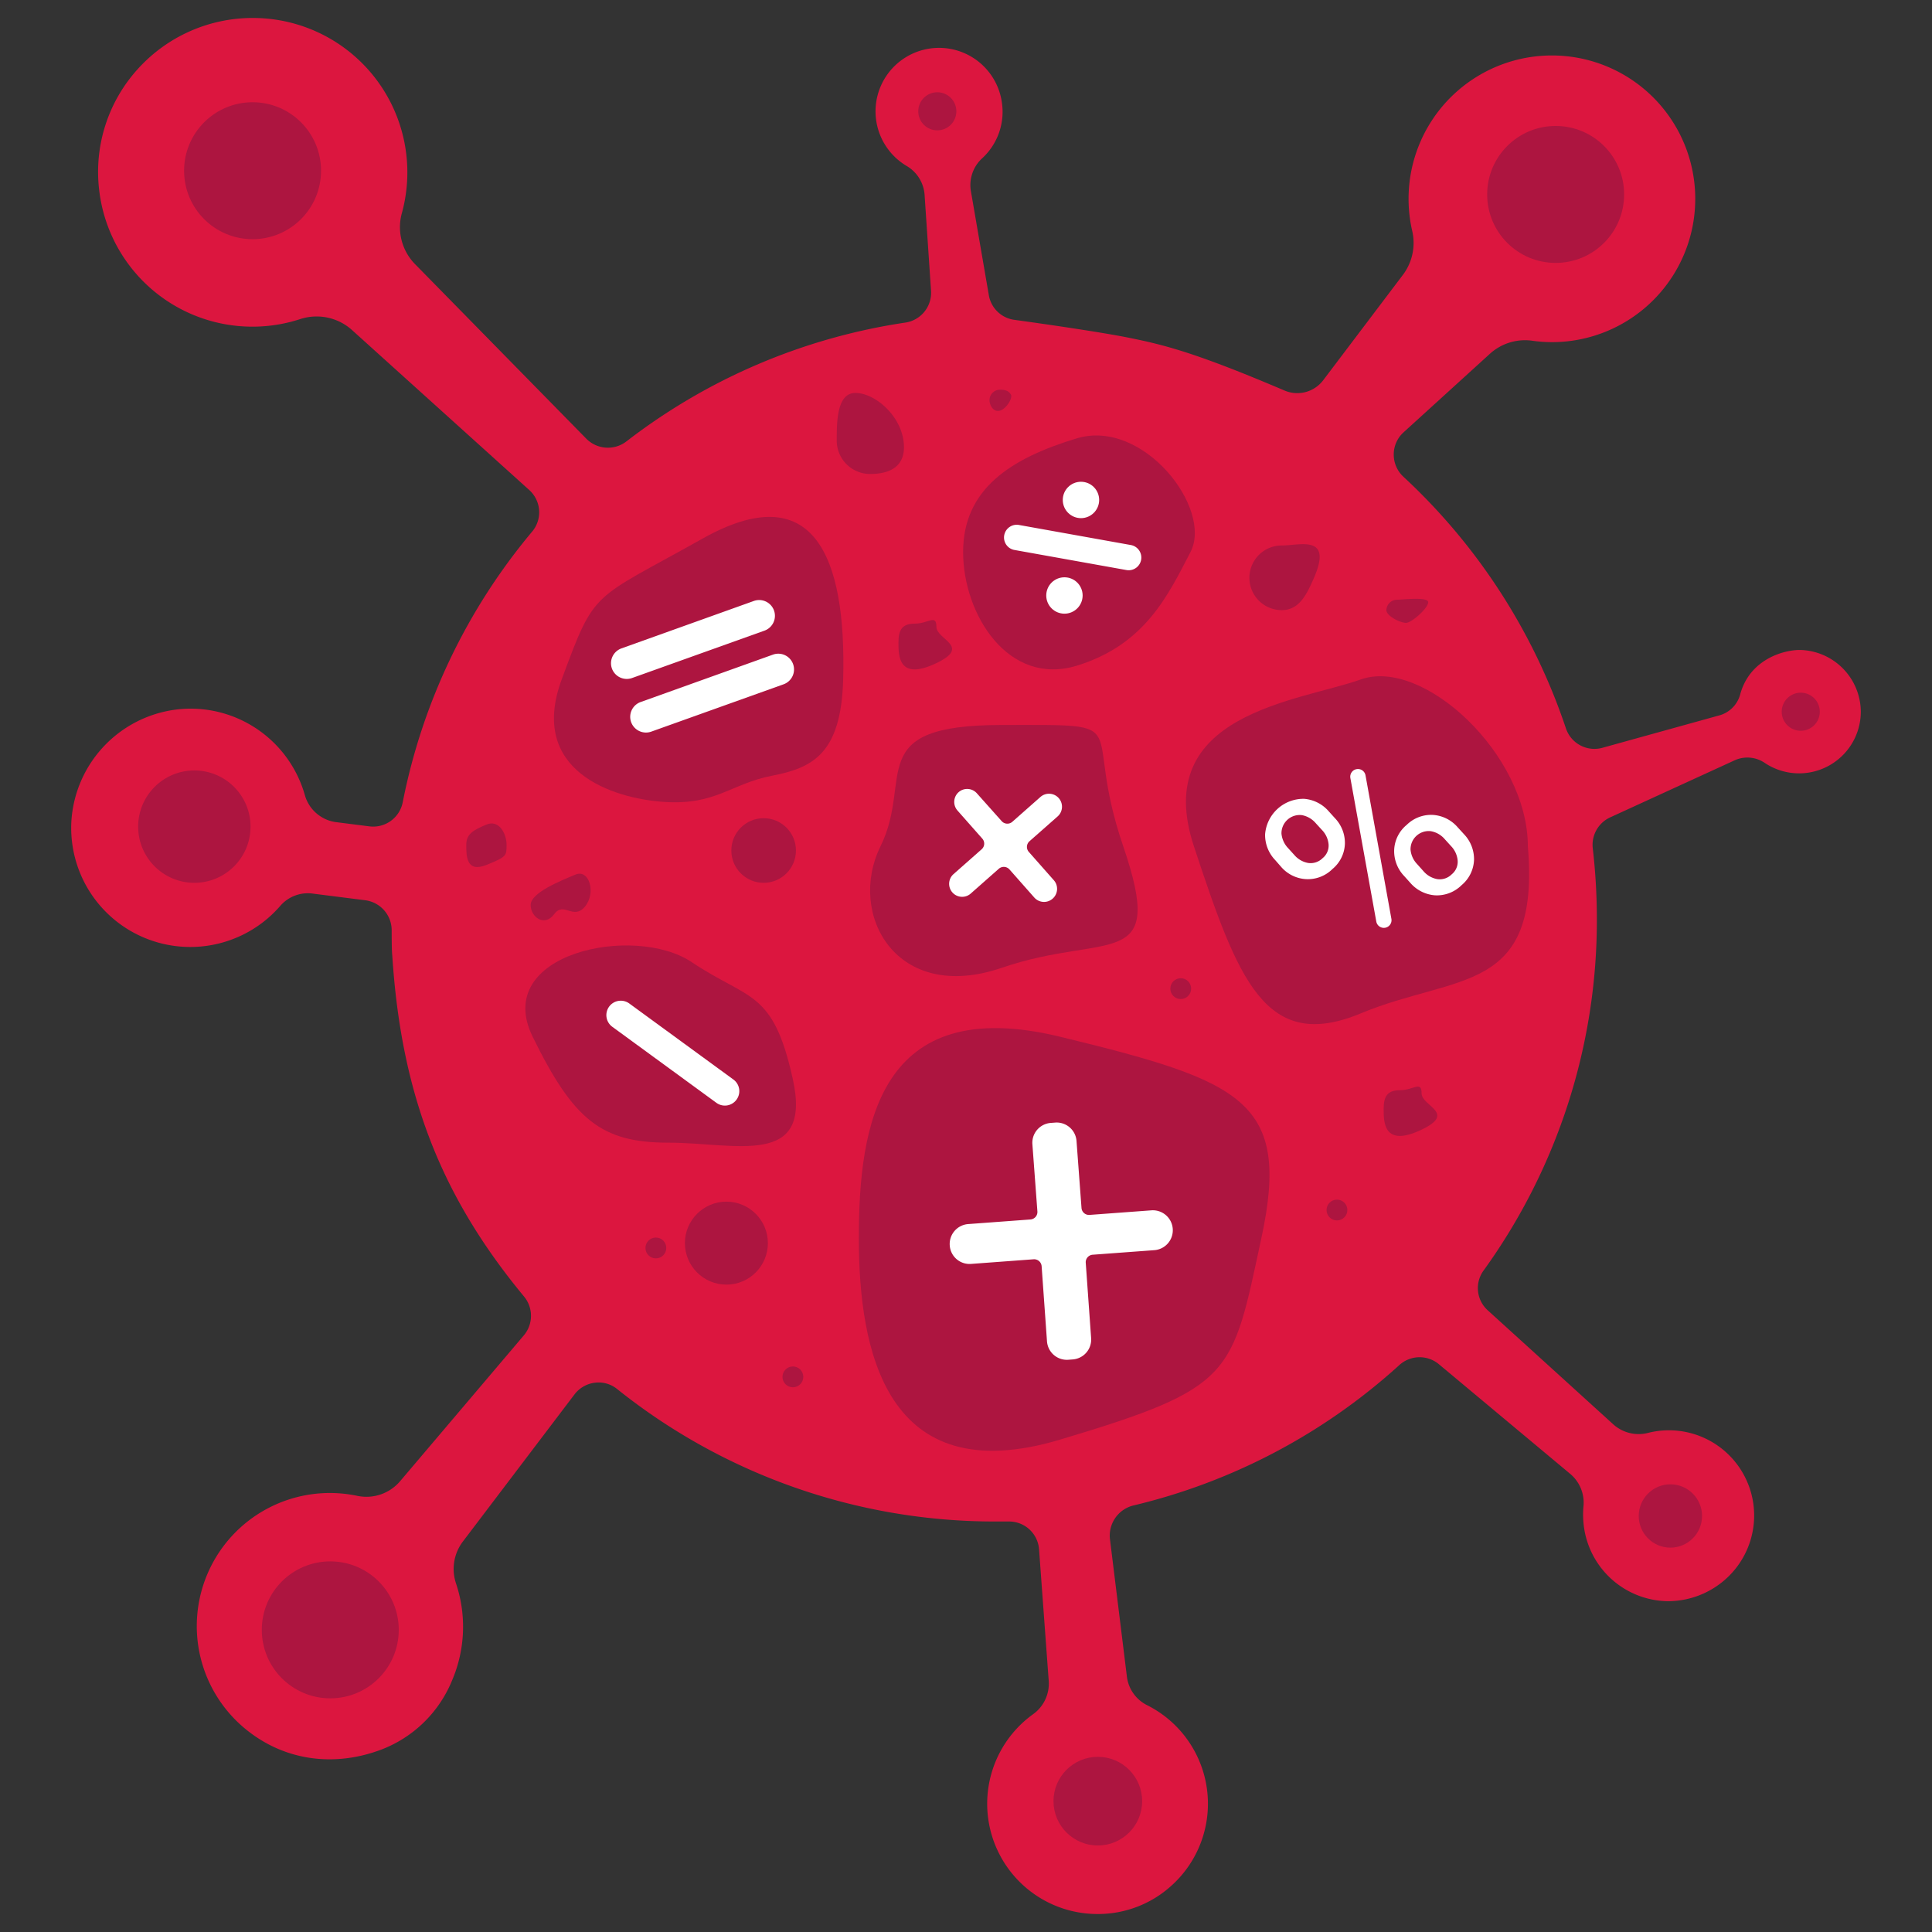<?xml version="1.0" encoding="UTF-8" standalone="no"?>
<svg
   xmlns:dc="http://purl.org/dc/elements/1.1/"
   xmlns:cc="http://creativecommons.org/ns#"
   xmlns:rdf="http://www.w3.org/1999/02/22-rdf-syntax-ns#"
   xmlns:svg="http://www.w3.org/2000/svg"
   xmlns="http://www.w3.org/2000/svg"
   xmlns:sodipodi="http://sodipodi.sourceforge.net/DTD/sodipodi-0.dtd"
   xmlns:inkscape="http://www.inkscape.org/namespaces/inkscape"
   id="Layer_1"
   data-name="Layer 1"
   viewBox="0 0 360 360"
   version="1.1"
   sodipodi:docname="supplies-calc-icon-sm.svg"
   width="360"
   height="360"
   inkscape:version="0.92.3 (2405546, 2018-03-11)">
  <rect x="0" y="0" width="360" height="360" fill="#333333" stroke="none"/>
  <sodipodi:namedview
     pagecolor="#ffffff"
     bordercolor="#666666"
     borderopacity="1"
     objecttolerance="10"
     gridtolerance="10"
     guidetolerance="10"
     inkscape:pageopacity="0"
     inkscape:pageshadow="2"
     inkscape:window-width="1533"
     inkscape:window-height="845"
     id="namedview85"
     showgrid="false"
     fit-margin-top="0"
     fit-margin-left="0"
     fit-margin-right="0"
     fit-margin-bottom="0"
     inkscape:zoom="1.3275"
     inkscape:cx="76.000199"
     inkscape:cy="110.87311"
     inkscape:window-x="67"
     inkscape:window-y="27"
     inkscape:window-maximized="1"
     inkscape:current-layer="Layer_1" />
  <defs
     id="defs4">
    <style
       id="style2">.cls-1{fill:#dc163f;}.cls-2{fill:#ad1540;}.cls-3{fill:#fff;}</style>
  </defs>
  <title
     id="title6">Artboard 1 copy 12voluntary-army-revdia</title>
  <g
     id="g932"
     transform="translate(13.266,-3.35)">
    <path
       style="fill:#dc163f"
       inkscape:connector-curvature="0"
       id="path8"
       d="m 322.107,124.46 c -3.1,0 -9.41,1.78 -11.14,8.38 a 5.55,5.55 0 0 1 -4,3.85 l -21.64,6 a 5.6,5.6 0 0 1 -6.8,-3.6 112.63,112.63 0 0 0 -30.26,-46.88 5.63,5.63 0 0 1 -1.83,-4.19 5.56,5.56 0 0 1 1.83,-4.11 l 16.06,-14.61 a 9.74,9.74 0 0 1 7.92,-2.46 26.35,26.35 0 0 0 7.42,0 26.71,26.71 0 1 0 -29.8,-20.51 9.88,9.88 0 0 1 -1.71,8.22 l -14.87,19.66 a 6.06,6.06 0 0 1 -7.2,1.91 c -16.63,-7.08 -22.41,-8.52 -29.33,-9.9 -4.63,-0.92 -14.2,-2.34 -21,-3.27 a 5.58,5.58 0 0 1 -4.77,-4.61 l -3.32,-19.25 a 6.77,6.77 0 0 1 2,-6.17 11.75,11.75 0 0 0 3.79,-10.2 11.83,11.83 0 1 0 -17.69,11.61 6.79,6.79 0 0 1 3.26,5.47 l 1.19,17.73 a 5.61,5.61 0 0 1 -4.72,5.92 112,112 0 0 0 -52,22.12 5.66,5.66 0 0 1 -7.5,-0.46 l -32,-32.62 a 9.83,9.83 0 0 1 -2.34,-9.57 28.77,28.77 0 0 0 -27.89,-36.22 h -0.25 a 28.83,28.83 0 0 0 -21.16,9.57 28.51,28.51 0 0 0 -7.18,22.16 28.75,28.75 0 0 0 37.43,24.4 9.86,9.86 0 0 1 9.63,1.94 l 33.15,29.92 a 5.59,5.59 0 0 1 0.46,7.77 112.24,112.24 0 0 0 -24.08,50.43 5.61,5.61 0 0 1 -6.21,4.44 l -6,-0.76 a 7,7 0 0 1 -6,-5 22.14,22.14 0 0 0 -22.53,-16.14 22.37,22.37 0 0 0 -21,21.1 22.19,22.19 0 0 0 39,15.54 6.79,6.79 0 0 1 6.07,-2.2 l 9.7,1.23 a 5.65,5.65 0 0 1 4.92,5.51 c 0,0.9 0,3.91 0.11,4.77 1.66,25.77 9,44.77 24.53,63.53 a 5.64,5.64 0 0 1 0,7.25 l -23,27.11 a 8.25,8.25 0 0 1 -8,2.82 24.8,24.8 0 0 0 -20.36,43.85 c 7,5.46 16,6.72 24.74,3.44 a 23.18,23.18 0 0 0 13.24,-12.92 25.45,25.45 0 0 0 0.75,-18 8.46,8.46 0 0 1 1.23,-7.83 l 20.81,-27.43 a 5.62,5.62 0 0 1 3.81,-2.2 5.46,5.46 0 0 1 4.13,1.16 112.55,112.55 0 0 0 70.26,24.7 c 0.9,0 1.81,0 2.71,0 a 5.59,5.59 0 0 1 5.67,5.21 l 1.8,24.48 a 7,7 0 0 1 -2.93,6.23 20.55,20.55 0 0 0 9.7,37.09 21.17,21.17 0 0 0 2.37,0.13 20.33,20.33 0 0 0 13.68,-5.24 20.54,20.54 0 0 0 -4.54,-33.7 6.89,6.89 0 0 1 -3.72,-5.36 l -3.16,-25.65 a 5.79,5.79 0 0 1 4.23,-6.14 112.39,112.39 0 0 0 49.65,-26.15 5.61,5.61 0 0 1 7.42,-0.21 l 24.55,20.5 a 7,7 0 0 1 2.38,6.13 16.58,16.58 0 0 0 0,2.73 16,16 0 0 0 15.65,14.8 16.16,16.16 0 0 0 11.84,-5.07 15.88,15.88 0 0 0 -15.37,-26.31 7.06,7.06 0 0 1 -6.47,-1.5 l -23.46,-21.31 a 5.57,5.57 0 0 1 -0.83,-7.37 111.44,111.44 0 0 0 21.15,-65.59 114.81,114.81 0 0 0 -0.76,-13.1 5.63,5.63 0 0 1 3.23,-5.8 l 23.32,-10.69 a 5.76,5.76 0 0 1 5.57,0.59 11.5,11.5 0 0 0 17.82,-9.76 11.59,11.59 0 0 0 -11.36,-11.34 z"
       class="cls-1" />
    <path
       style="fill:#ad1540"
       inkscape:connector-curvature="0"
       id="path10"
       d="m 221.767,234.08 c -5.51,25.58 -5,27.81 -37.53,37.53 -32.53,9.72 -37.47,-16.8 -37.47,-37.53 0,-20.73 3.53,-45.81 37.54,-37.54 34.01,8.27 43,11.96 37.46,37.54 z"
       class="cls-2" />
    <path
       style="fill:#ad1540"
       inkscape:connector-curvature="0"
       id="path12"
       d="m 271.427,161.06 c 2.34,27.69 -13.27,23.69 -31.11,31.11 -17.84,7.42 -22.92,-6.32 -31.11,-31.11 -8.19,-24.79 19.55,-27 31.11,-31.11 11.56,-4.11 31.11,13.93 31.11,31.11 z"
       class="cls-2" />
    <path
       style="fill:#ad1540"
       inkscape:connector-curvature="0"
       id="path14"
       d="m 208.567,106.21 c -4.21,8.1 -8.48,17.28 -21.19,21.18 -12.71,3.9 -21.18,-9.48 -21.18,-21.18 0,-11.7 8.79,-17.44 21.18,-21.18 12.39,-3.74 25.39,13.08 21.19,21.18 z"
       class="cls-2" />
    <path
       style="fill:#ad1540"
       inkscape:connector-curvature="0"
       id="path16"
       d="m 134.457,204.39 c 3.72,16.69 -10.69,11.88 -23.18,11.88 -12.49,0 -17.68,-4.21 -25.3,-19.76 -7.62,-15.55 18.94,-21.06 29.65,-13.88 10.71,7.18 15.14,5.07 18.83,21.76 z"
       class="cls-2" />
    <path
       style="fill:#ad1540"
       inkscape:connector-curvature="0"
       id="path18"
       d="m 196.037,161.06 c 8.07,23.64 -2.9,15.86 -22.62,22.62 -19.72,6.76 -28.84,-10 -22.62,-22.62 6.22,-12.62 -3.43,-22.62 22.62,-22.62 26.05,0 14.55,-1.02 22.62,22.62 z"
       class="cls-2" />
    <path
       style="fill:#ad1540"
       inkscape:connector-curvature="0"
       id="path20"
       d="m 143.847,129.95 c -0.38,13.86 -5.68,16.48 -13.28,17.95 -7.6,1.47 -10.41,5.51 -20.05,4.88 -9.64,-0.63 -25.42,-5.78 -19.12,-22.83 6.3,-17.05 5.51,-14.59 26.23,-26.23 20.72,-11.64 26.84,3.24 26.22,26.23 z"
       class="cls-2" />
    <path
       style="fill:#ffffff"
       inkscape:connector-curvature="0"
       id="path22"
       d="m 189.767,229.73 11.49,-0.85 a 3.72,3.72 0 0 1 4,3.42 v 0 a 3.72,3.72 0 0 1 -3.43,4 l -11.49,0.85 a 1.4,1.4 0 0 0 -1.29,1.51 l 1,14 a 3.71,3.71 0 0 1 -3.43,4 l -0.79,0.06 a 3.71,3.71 0 0 1 -4,-3.42 l -1,-14 a 1.4,1.4 0 0 0 -1.51,-1.3 l -11.61,0.86 a 3.7,3.7 0 0 1 -4,-3.42 v 0 a 3.72,3.72 0 0 1 3.42,-4 l 11.61,-0.86 a 1.4,1.4 0 0 0 1.3,-1.51 l -0.93,-12.48 a 3.71,3.71 0 0 1 3.43,-4 l 0.79,-0.06 a 3.71,3.71 0 0 1 4,3.42 l 0.93,12.49 a 1.4,1.4 0 0 0 1.51,1.29 z"
       class="cls-3" />
    <path
       style="fill:#ffffff"
       inkscape:connector-curvature="0"
       id="path24"
       d="m 224.327,163.59 a 6.75,6.75 0 0 1 -1.86,-4.78 7.17,7.17 0 0 1 7.27,-6.61 6.75,6.75 0 0 1 4.59,2.33 l 1.16,1.28 a 6.67,6.67 0 0 1 1.85,4.76 6.4,6.4 0 0 1 -2.31,4.7 6.49,6.49 0 0 1 -5,1.89 6.6,6.6 0 0 1 -4.58,-2.29 z m 3.59,-0.92 a 4.42,4.42 0 0 0 2.56,1.48 3.15,3.15 0 0 0 2.71,-0.9 3,3 0 0 0 1.11,-2.55 4.41,4.41 0 0 0 -1.24,-2.7 l -1.16,-1.27 a 4.46,4.46 0 0 0 -2.57,-1.49 3.4,3.4 0 0 0 -3.81,3.45 4.54,4.54 0 0 0 1.24,2.7 z m 16.94,13.55 v 0 a 1.43,1.43 0 0 1 -1.67,-1.15 l -4.83,-26.74 a 1.43,1.43 0 0 1 1.15,-1.66 v 0 a 1.43,1.43 0 0 1 1.67,1.15 l 4.83,26.78 a 1.43,1.43 0 0 1 -1.15,1.62 z m 3.51,-9.65 a 6.7,6.7 0 0 1 -1.85,-4.78 6.38,6.38 0 0 1 2.33,-4.73 6.47,6.47 0 0 1 4.93,-1.86 6.65,6.65 0 0 1 4.58,2.31 l 1.18,1.29 a 6.72,6.72 0 0 1 1.86,4.79 6.44,6.44 0 0 1 -2.31,4.69 6.53,6.53 0 0 1 -4.95,1.9 6.73,6.73 0 0 1 -4.6,-2.31 z m 3.6,-0.9 a 4.42,4.42 0 0 0 2.57,1.49 3.14,3.14 0 0 0 2.71,-0.9 3,3 0 0 0 1.1,-2.56 4.41,4.41 0 0 0 -1.24,-2.7 l -1.17,-1.29 a 4.44,4.44 0 0 0 -2.58,-1.48 3.39,3.39 0 0 0 -3.79,3.44 4.45,4.45 0 0 0 1.2,2.66 z"
       class="cls-3" />
    <path
       style="fill:#ffffff"
       inkscape:connector-curvature="0"
       id="path26"
       d="m 120.217,208.84 -19.4,-14.17 a 2.69,2.69 0 0 1 -0.58,-3.75 v 0 a 2.69,2.69 0 0 1 3.75,-0.59 l 19.4,14.17 a 2.68,2.68 0 0 1 0.59,3.75 v 0 a 2.68,2.68 0 0 1 -3.76,0.59 z"
       class="cls-3" />
    <path
       style="fill:#ffffff"
       inkscape:connector-curvature="0"
       id="path28"
       d="m 183.067,167.33 -4.62,-5.23 a 1.41,1.41 0 0 1 0.12,-2 l 5.24,-4.62 a 2.42,2.42 0 0 0 0.21,-3.41 v 0 a 2.42,2.42 0 0 0 -3.41,-0.22 l -5.23,4.62 a 1.41,1.41 0 0 1 -2,-0.12 l -4.61,-5.17 a 2.42,2.42 0 0 0 -3.41,-0.22 v 0 a 2.43,2.43 0 0 0 -0.21,3.42 l 4.62,5.23 a 1.4,1.4 0 0 1 -0.13,2 l -5.23,4.62 a 2.42,2.42 0 0 0 -0.21,3.41 v 0 a 2.42,2.42 0 0 0 3.41,0.22 l 5.23,-4.62 a 1.41,1.41 0 0 1 2,0.12 l 4.62,5.23 a 2.42,2.42 0 0 0 3.41,0.22 v 0 a 2.43,2.43 0 0 0 0.2,-3.48 z"
       class="cls-3" />
    <path
       style="fill:#ffffff"
       inkscape:connector-curvature="0"
       id="path30"
       d="m 129.187,120.86 -24.68,8.83 a 2.94,2.94 0 0 1 -3.75,-1.77 v 0 a 2.94,2.94 0 0 1 1.77,-3.75 l 24.68,-8.84 a 2.94,2.94 0 0 1 3.75,1.77 v 0 a 2.94,2.94 0 0 1 -1.77,3.76 z"
       class="cls-3" />
    <path
       style="fill:#ffffff"
       inkscape:connector-curvature="0"
       id="path32"
       d="m 132.767,130.85 -24.68,8.83 a 2.94,2.94 0 0 1 -3.75,-1.77 v 0 a 2.93,2.93 0 0 1 1.78,-3.75 l 24.65,-8.83 a 2.93,2.93 0 0 1 3.75,1.77 v 0 a 2.94,2.94 0 0 1 -1.75,3.75 z"
       class="cls-3" />
    <path
       style="fill:#ffffff"
       inkscape:connector-curvature="0"
       id="path34"
       d="m 196.627,109.57 -20.86,-3.74 a 2.36,2.36 0 0 1 -1.91,-2.75 v 0 a 2.37,2.37 0 0 1 2.75,-1.91 l 20.85,3.74 a 2.37,2.37 0 0 1 1.91,2.75 v 0 a 2.36,2.36 0 0 1 -2.74,1.91 z"
       class="cls-3" />
    <circle
       style="fill:#ffffff"
       id="circle36"
       r="3.39"
       cy="96.51"
       cx="188.157"
       class="cls-3" />
    <circle
       style="fill:#ffffff"
       id="circle38"
       r="3.39"
       cy="114.31"
       cx="185.077"
       class="cls-3" />
    <path
       style="fill:#ad1540"
       inkscape:connector-curvature="0"
       id="path40"
       d="m 161.217,120.14 c 0,2.42 6.7,3.65 -0.18,6.86 -6.88,3.21 -6.89,-1.48 -6.89,-3.9 0,-2.42 0.69,-3.55 3.11,-3.55 2.42,0 3.96,-1.83 3.96,0.59 z"
       class="cls-2" />
    <path
       style="fill:#ad1540"
       inkscape:connector-curvature="0"
       id="path42"
       d="m 251.627,207.07 c 0,2.43 6.7,3.65 -0.18,6.86 -6.88,3.21 -6.89,-1.48 -6.89,-3.9 0,-2.42 0.69,-3.54 3.11,-3.54 2.42,0 3.96,-1.84 3.96,0.58 z"
       class="cls-2" />
    <path
       style="fill:#ad1540"
       inkscape:connector-curvature="0"
       id="path44"
       d="m 155.087,85.46 c 0.69,5 -2.79,6.21 -6.22,6.21 a 6.22,6.22 0 0 1 -6.22,-6.21 c 0,-3.44 0,-8.89 3.48,-8.89 3.48,0 8.26,3.93 8.96,8.89 z"
       class="cls-2" />
    <path
       style="fill:#ad1540"
       inkscape:connector-curvature="0"
       id="path46"
       d="m 231.567,111.04 c -1.32,3 -2.69,6 -6,6 a 6.025,6.025 0 0 1 0,-12.05 c 3.31,0.03 9.57,-2.15 6,6.05 z"
       class="cls-2" />
    <circle
       style="fill:#ad1540"
       id="circle48"
       r="6.02"
       cy="161.83"
       cx="129.027"
       class="cls-2" />
    <circle
       style="fill:#ad1540"
       id="circle50"
       r="7.73"
       cy="234.99"
       cx="122.087"
       class="cls-2" />
    <circle
       style="fill:#ad1540"
       id="circle52"
       r="1.94"
       cy="235.89"
       cx="108.947"
       class="cls-2" />
    <circle
       style="fill:#ad1540"
       id="circle54"
       r="1.94"
       cy="259.91"
       cx="134.477"
       class="cls-2" />
    <circle
       style="fill:#ad1540"
       id="circle56"
       r="1.94"
       cy="228.82"
       cx="235.857"
       class="cls-2" />
    <circle
       style="fill:#ad1540"
       id="circle58"
       r="5.9"
       cy="285.83"
       cx="297.987"
       class="cls-2" />
    <circle
       style="fill:#ad1540"
       id="circle60"
       r="3.55"
       cy="135.97"
       cx="322.277"
       class="cls-2" />
    <circle
       style="fill:#ad1540"
       id="circle62"
       r="3.55"
       cy="24.09"
       cx="161.387"
       class="cls-2" />
    <circle
       style="fill:#ad1540"
       id="circle64"
       r="12.76"
       cy="39.58"
       cx="276.607"
       class="cls-2" />
    <circle
       style="fill:#ad1540"
       id="circle66"
       r="12.76"
       cy="307.05"
       cx="48.277"
       class="cls-2" />
    <circle
       style="fill:#ad1540"
       id="circle68"
       r="10.47"
       cy="157.38"
       cx="22.947"
       class="cls-2" />
    <circle
       style="fill:#ad1540"
       id="circle70"
       r="12.76"
       cy="35.16"
       cx="33.797"
       class="cls-2" />
    <circle
       style="fill:#ad1540"
       id="circle72"
       r="8.26"
       cy="338.97"
       cx="191.297"
       class="cls-2" />
    <circle
       style="fill:#ad1540"
       id="circle74"
       r="1.94"
       cy="187.57"
       cx="206.747"
       class="cls-2" />
    <path
       style="fill:#ad1540"
       inkscape:connector-curvature="0"
       id="path76"
       d="m 175.117,76.91 c 0.32,0.64 -0.82,2.55 -2,2.94 -1.18,0.39 -2,-0.87 -2,-1.94 a 1.94,1.94 0 0 1 2,-1.94 c 1.08,0 1.65,0.3 2,0.94 z"
       class="cls-2" />
    <path
       style="fill:#ad1540"
       inkscape:connector-curvature="0"
       id="path78"
       d="m 252.857,115.57 c 0,1.08 -3.06,3.84 -4.14,3.84 -1.08,0 -3.65,-1.29 -3.65,-2.36 a 2,2 0 0 1 1.95,-1.95 c 1.07,0 5.84,-0.6 5.84,0.47 z"
       class="cls-2" />
    <path
       style="fill:#ad1540"
       inkscape:connector-curvature="0"
       id="path80"
       d="m 81.127,160.76 c 0,2.07 0,2.25 -3.76,3.76 -3.76,1.51 -3.75,-1.69 -3.75,-3.76 0,-2.07 1.41,-2.77 3.75,-3.76 2.34,-0.99 3.76,1.69 3.76,3.76 z"
       class="cls-2" />
    <path
       style="fill:#ad1540"
       inkscape:connector-curvature="0"
       id="path82"
       d="m 95.697,172.33 c -2.18,2.5 -3.91,-1.07 -5.7,1.36 -1.79,2.43 -4.38,0.58 -4.38,-1.72 0,-2.3 5.73,-4.55 8.33,-5.65 2.6,-1.1 3.92,3.46 1.75,6.01 z"
       class="cls-2" />
  </g>
</svg>
